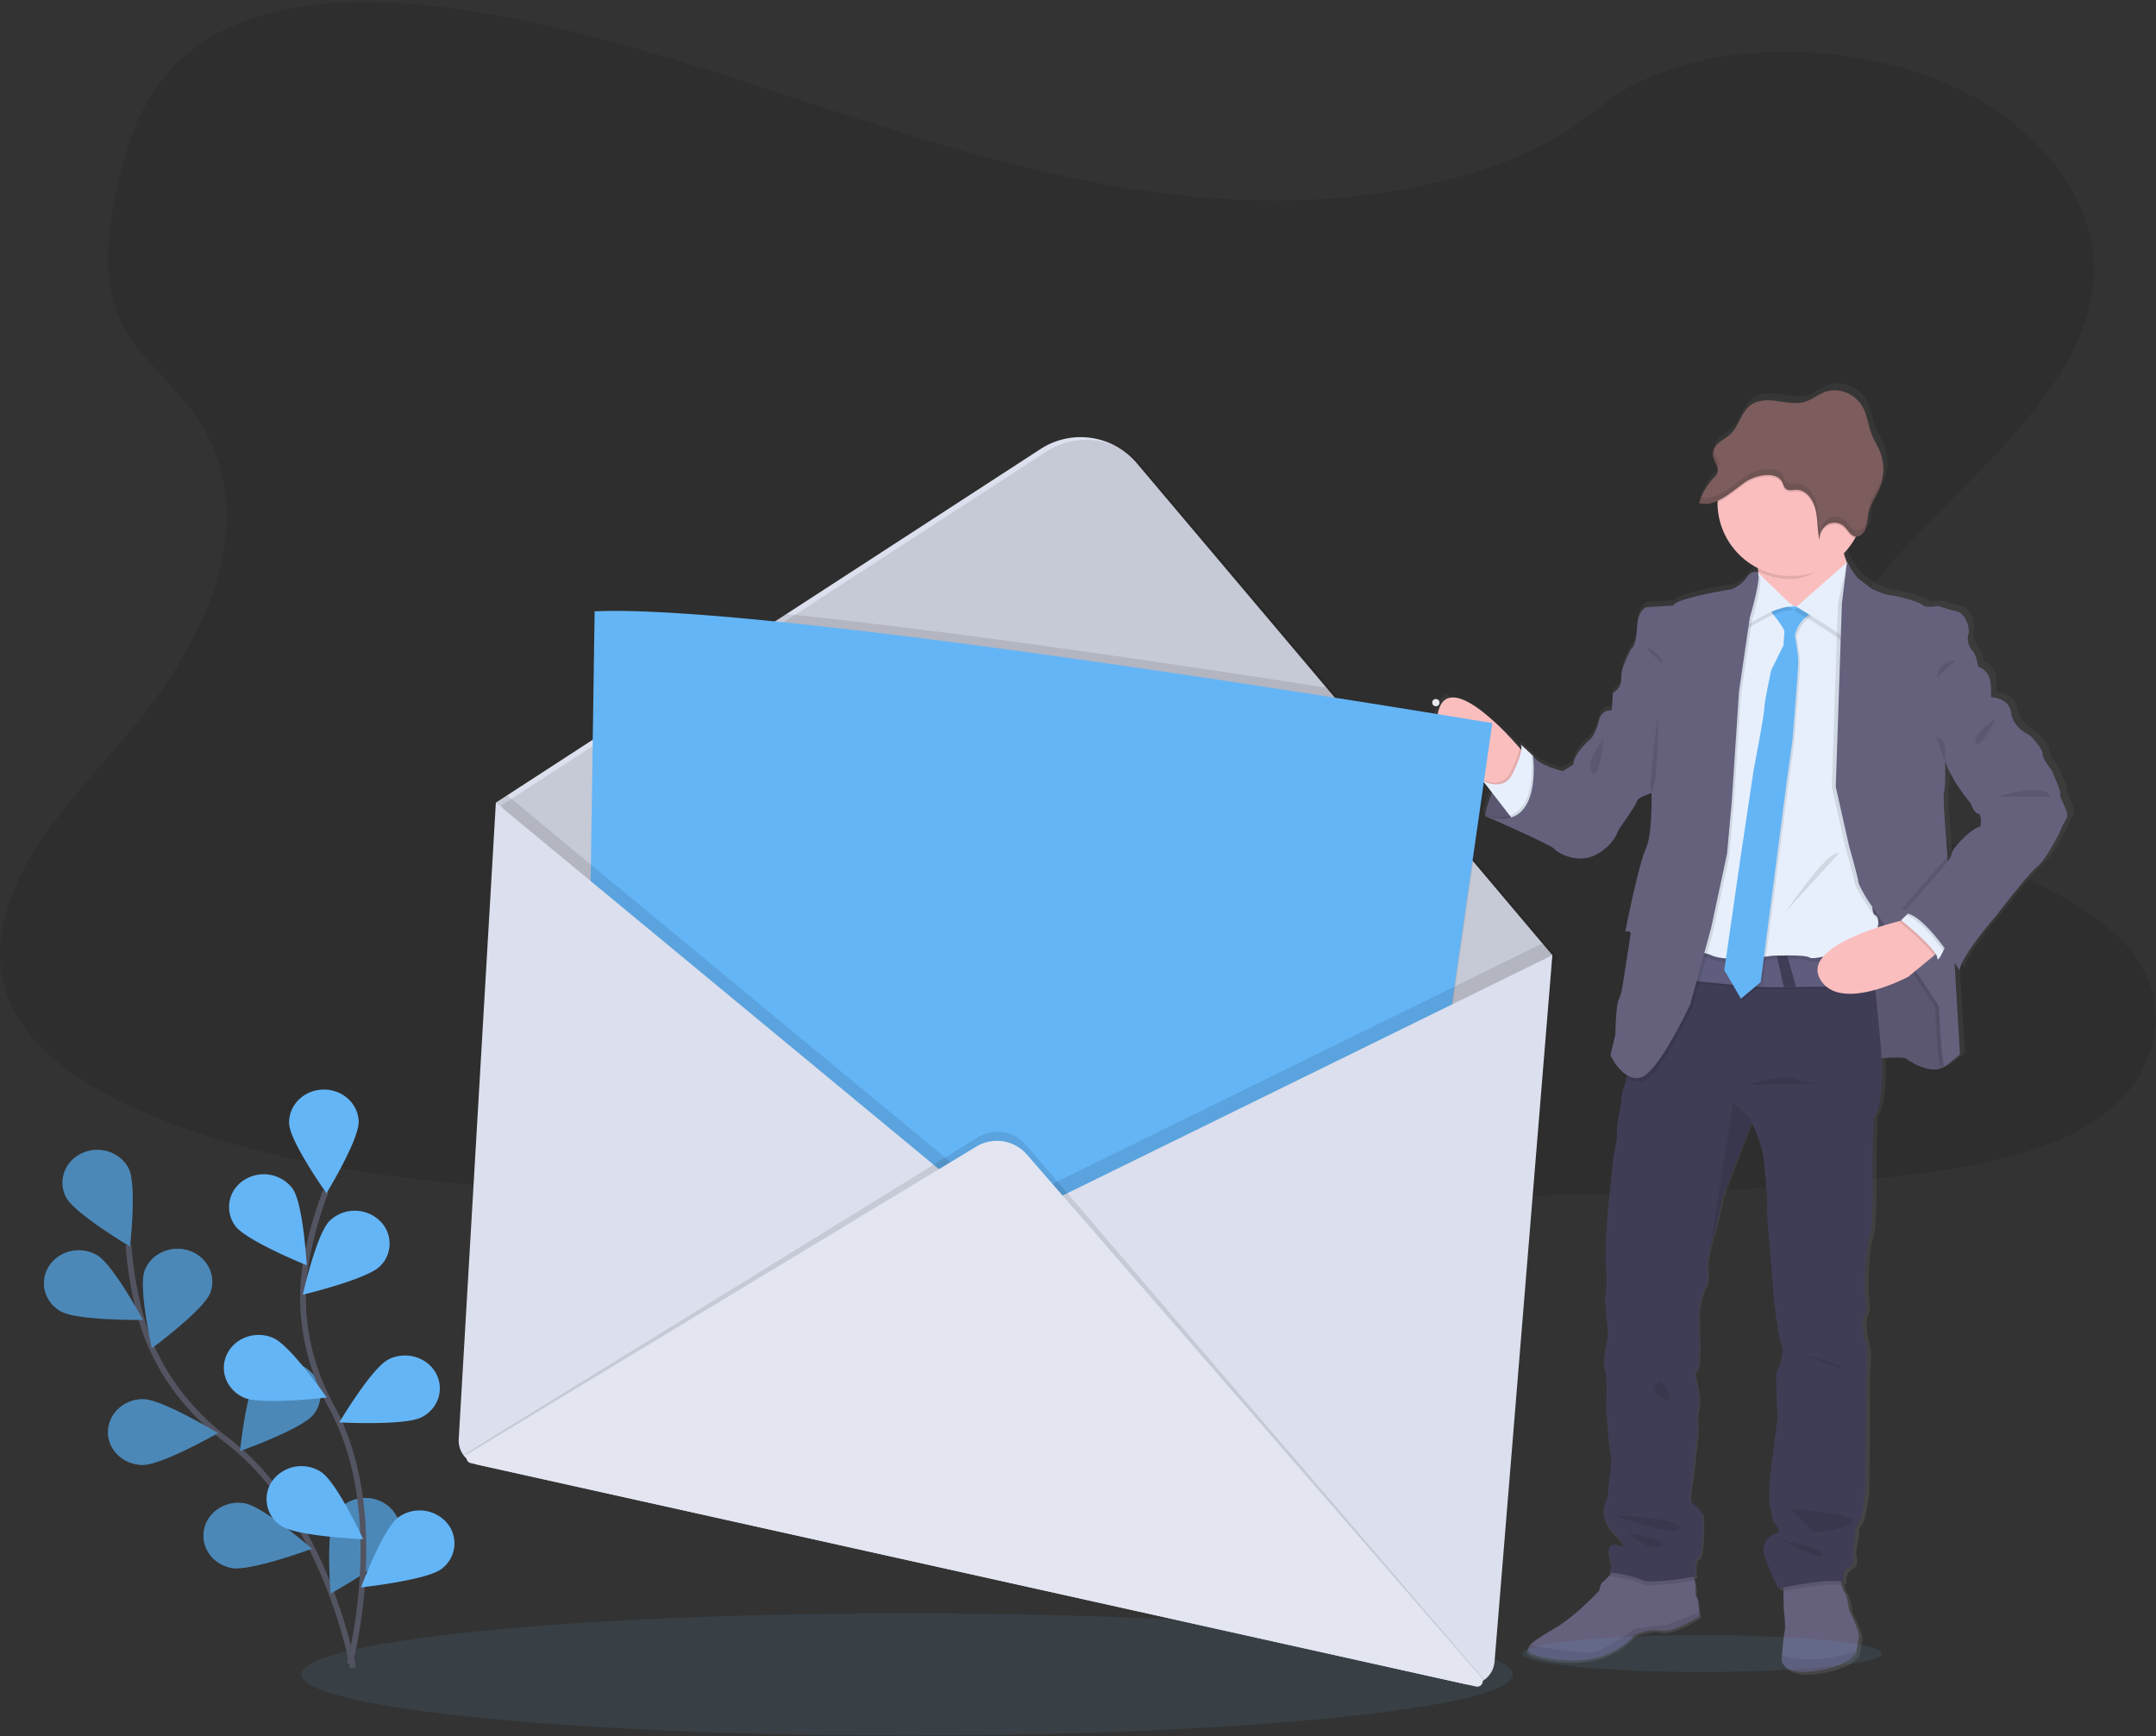 <svg xmlns="http://www.w3.org/2000/svg" width="596" height="480" viewBox="0 0 596 480">
    <rect x="0" y="0" width="596" height="480" fill="#333333" stroke="none"/>
    <defs>
        <linearGradient id="a" x1="50.014%" x2="50.014%" y1="99.996%" y2="0%">
            <stop offset="0%" stop-color="gray" stop-opacity=".25"/>
            <stop offset="54%" stop-color="gray" stop-opacity=".12"/>
            <stop offset="100%" stop-color="gray" stop-opacity=".1"/>
        </linearGradient>
    </defs>
    <g fill="none" fill-rule="evenodd">
        <path fill="#000" fill-rule="nonzero" d="M346.262 55.358c-38.208-1.1-74.595-11.38-109.319-22.628C202.22 21.482 167.75 9.04 130.458 3.083 106.474-.75 79.046-1.291 59.72 9.42c-18.6 10.31-24.606 28.109-27.836 44.63-2.436 12.423-3.864 25.503 2.798 37.132 4.607 8.067 12.836 14.86 18.514 22.594 19.751 26.915 5.793 60.1-15.617 86.377-10.043 12.325-21.692 24.086-29.443 37.207-7.751 13.12-11.321 28.166-4.555 41.535 6.72 13.253 22.734 23.227 40.084 30.24 35.236 14.233 76.76 18.307 117.248 20.618 89.625 5.105 179.733 2.88 269.6.68 33.255-.819 66.66-1.648 99.379-5.936 18.168-2.38 36.923-6.154 50.098-15.27 16.746-11.57 20.892-31.168 9.675-45.677-18.819-24.34-70.83-30.385-84.01-56.506-7.245-14.377.195-30.396 10.716-43.73 22.573-28.604 60.412-53.699 62.404-86.394 1.365-22.473-16.82-44.946-44.944-55.572-29.478-11.138-70.357-9.738-92.136 8.701-22.348 18.981-61.701 26.305-95.434 25.308z" opacity=".1"/>
        <ellipse cx="250.752" cy="462.88" fill="#64B5F6" fill-rule="nonzero" opacity=".1" rx="167.427" ry="16.895"/>
        <path stroke="#535461" stroke-width="1.6" d="M97.589 461.048s-7.429-42.117-35-62.988c-11.57-8.759-20.034-20.67-23.731-34.234a103.352 103.352 0 0 1-3.328-19.65"/>
        <path fill="#64B5F6" fill-rule="nonzero" d="M18.243 330.923c2.303 4.512 17.696 13.646 17.696 13.646s1.934-17.063-.386-21.58c-2.321-4.518-8.062-6.402-12.853-4.213-4.791 2.19-6.778 7.63-4.457 12.147zM16.774 362.495c4.55 2.599 22.712 2.368 22.712 2.368s-8.195-15.316-12.726-17.915c-4.532-2.598-10.458-1.227-13.21 3.066-2.753 4.293-1.319 9.882 3.224 12.481zM39.353 404.975c5.31.075 20.863-8.788 20.863-8.788s-15.254-9.312-20.569-9.392c-5.315-.081-9.686 3.93-9.79 8.949-.103 5.019 4.181 9.139 9.496 9.23zM64.092 433.458c5.217.928 22.135-5.33 22.135-5.33s-13.371-11.629-18.582-12.539c-5.212-.91-10.25 2.305-11.23 7.26-.978 4.956 2.454 9.687 7.677 10.609zM58.109 357.407c-1.814 4.72-16.124 15.299-16.124 15.299s-3.79-16.78-1.975-21.5c1.814-4.719 7.336-7.156 12.329-5.445 4.992 1.712 7.583 6.932 5.77 11.646zM86.596 391.082c-3.225 3.993-20.224 10.044-20.224 10.044s1.727-17.086 4.93-21.073a10.004 10.004 0 0 1 13.485-1.729 8.76 8.76 0 0 1 1.809 12.758zM109.526 427.402c-2.465 4.448-18.134 13.126-18.134 13.126s-1.376-17.108 1.089-21.557c2.464-4.448 8.275-6.165 12.985-3.837 4.71 2.328 6.519 7.82 4.06 12.268z"/>
        <path fill="#000" fill-rule="nonzero" d="M18.243 330.923c2.303 4.512 17.696 13.646 17.696 13.646s1.934-17.063-.386-21.58c-2.321-4.518-8.062-6.402-12.853-4.213-4.791 2.19-6.778 7.63-4.457 12.147zM16.774 362.495c4.55 2.599 22.712 2.368 22.712 2.368s-8.195-15.316-12.726-17.915c-4.532-2.598-10.458-1.227-13.21 3.066-2.753 4.293-1.319 9.882 3.224 12.481zM39.353 404.975c5.31.075 20.863-8.788 20.863-8.788s-15.254-9.312-20.569-9.392c-5.315-.081-9.686 3.93-9.79 8.949-.103 5.019 4.181 9.139 9.496 9.23zM64.092 433.458c5.217.928 22.135-5.33 22.135-5.33s-13.371-11.629-18.582-12.539c-5.212-.91-10.25 2.305-11.23 7.26-.978 4.956 2.454 9.687 7.677 10.609zM58.109 357.407c-1.814 4.72-16.124 15.299-16.124 15.299s-3.79-16.78-1.975-21.5c1.814-4.719 7.336-7.156 12.329-5.445 4.992 1.712 7.583 6.932 5.77 11.646zM86.596 391.082c-3.225 3.993-20.224 10.044-20.224 10.044s1.727-17.086 4.93-21.073a10.004 10.004 0 0 1 13.485-1.729 8.76 8.76 0 0 1 1.809 12.758zM109.526 427.402c-2.465 4.448-18.134 13.126-18.134 13.126s-1.376-17.108 1.089-21.557c2.464-4.448 8.275-6.165 12.985-3.837 4.71 2.328 6.519 7.82 4.06 12.268z" opacity=".25"/>
        <path stroke="#535461" stroke-width="1.6" d="M96.656 459.941s11.269-41.35-4.981-70.991c-6.818-12.435-9.45-26.564-7.008-40.382a103.775 103.775 0 0 1 5.384-19.235"/>
        <path fill="#64B5F6" fill-rule="nonzero" d="M79.927 310.6c.185 5.013 10.325 19.252 10.325 19.252s9.087-14.861 8.903-19.88c-.184-5.02-4.636-8.943-9.945-8.77-5.31.172-9.473 4.379-9.283 9.398zM65.047 338.904c3.041 4.114 19.74 10.856 19.74 10.856s-.92-17.137-3.961-21.257a9.986 9.986 0 0 0-13.395-2.253 8.776 8.776 0 0 0-2.384 12.654zM67.466 386.368c4.826 2.104 22.85-.04 22.85-.04s-9.957-14.36-14.782-16.463c-4.826-2.103-10.538-.115-12.767 4.443-2.228 4.558-.12 9.957 4.699 12.06zM77.86 421.893c4.382 2.846 22.527 3.601 22.527 3.601s-7.244-15.736-11.62-18.577a9.975 9.975 0 0 0-13.377 2.305 8.78 8.78 0 0 0 2.47 12.67zM105.017 350.077c-3.685 3.619-21.306 7.82-21.306 7.82s3.737-16.797 7.417-20.416a10.026 10.026 0 0 1 13.607-.254 8.738 8.738 0 0 1 .282 12.85zM116.591 391.768c-4.658 2.414-22.792 1.44-22.792 1.44s8.886-14.982 13.544-17.379c4.659-2.397 10.51-.8 13.06 3.601 2.552 4.403.87 9.923-3.812 12.338zM121.999 433.752c-4.164 3.123-22.21 5.059-22.21 5.059s6.08-16.175 10.244-19.298a10.003 10.003 0 0 1 13.515 1.47 8.757 8.757 0 0 1-1.55 12.769z"/>
        <path fill="url(#a)" fill-rule="nonzero" d="M571.36 218.484c.345-.945-2.246-6.183-2.246-6.443 0-.259-2.678-3.18-2.678-4.811 0-1.631-3.547-5.152-3.547-5.152s-4.75-1.976-5.27-6.27c-.517-4.292-5.694-4.384-5.706-4.384 0 0 0-.392.035-.986 0-1.336-.04-3.722-.64-5.024a5.097 5.097 0 0 0-2.942-2.495s-.518-3.348-1.555-4.38a4.935 4.935 0 0 1-1.215-4.633c.519-1.63-.69-5.762-3.201-6.338-2.511-.576-5.356-1.544-5.356-1.544s-.282.051-.69.109l-.346-.11c-.602.111-1.21.187-1.82.225a2.216 2.216 0 0 1-1.463-.484c-.87-.945-7.871-2.748-9.167-2.748-1.296 0-5.016-1.73-5.016-1.73l-3.708-2.834c-1.042-.795-2.972-4.034-3.254-4.489l-.034-.063a15.565 15.565 0 0 1-.783-2.26 20.421 20.421 0 0 0 3.213-4.419c.092-.167.173-.34.253-.507.196-.003.39-.034.576-.092.075 0 .15-.058.225-.087a3.774 3.774 0 0 0 1.837-2.195c.063-.184.12-.375.167-.576 0-.064 0-.133.04-.196.04-.064.057-.26.08-.392.024-.133.03-.15.04-.219.012-.07.041-.26.058-.392.018-.132 0-.144 0-.213 0-.167.04-.328.064-.49.058-.61.148-1.215.27-1.815.519-2.305 1.918-4.299 2.914-6.454a12.302 12.302 0 0 0 .737-1.982l.087-.323a16.7 16.7 0 0 0 .172-.772c0-.115.046-.23.064-.346.057-.357.11-.714.138-1.077a13.365 13.365 0 0 0-.858-6.056c-.65-1.614-1.612-3.066-2.269-4.68-.996-2.442-1.255-5.185-2.47-7.536-2.033-3.907-6.824-5.86-10.763-4.391-1.883.697-3.513 2.057-5.419 2.668-2.556.812-5.286.201-7.929-.167-2.643-.37-5.568-.398-7.693 1.33-2.448 1.989-3.121 5.728-5.419 7.912-.962.917-2.165 1.504-3.184 2.351a5.186 5.186 0 0 0-1.595 2.184c0 .064-.04.121-.058.185-.017.063-.04.144-.058.219a3.007 3.007 0 0 0-.046.259c-.011.086 0 .121 0 .179a3.073 3.073 0 0 0 0 .46c.017.146.042.29.075.433v.12c0 .041.07.237.11.358a.323.323 0 0 0 0 .07c.046.132.097.258.15.391l.086.196.069.161c.337.634.606 1.303.8 1.994.108.437.082.897-.075 1.32a4.033 4.033 0 0 1-.961 1.256 17.865 17.865 0 0 0-3.899 6.252c-.098.265-.196.53-.282.807l.121.028c.247.076.499.132.754.168.144 0 .288.034.438.046a6.762 6.762 0 0 0 1.762-.139c.144-.029.294-.063.438-.103.593-.164 1.17-.378 1.727-.64V137.546a20.44 20.44 0 0 0 11.339 18.272c0 .185.051.375.074.577.024.201.04.31.058.466l-.23-.224s-1.56-.772-3.03 1.458c-1.468 2.23-4.232 3.267-4.232 3.267s-15.732 2.49-16.336 4.552l-7.348.426s-2.597.346-2.88 5.763c-.282 5.416-1.64 5.93-1.64 5.93s-3.024 5.324-2.765 8.066c.26 2.743-2.303 4.126-2.303 4.126l-.346 4.892s-2.879-.426-3.633 2.922c-.754 3.348-2.16 4.898-2.16 4.898s-4.756 3.953-5.015 7.3l-2.937 1.804s-6.83-1.544-8.384-4.293l-.478-.45a.432.432 0 0 1-.04-.068.162.162 0 0 0 0 .034c-1.026-.968-3.19-2.985-2.88-2.524.202.432.25.92.138 1.383l-.506-.576-1.36-1.51s-11.038-10.372-17.522-11.167c-.087-.167-.501-1.798-1.607-.778a9.02 9.02 0 0 0-.063 13.253l10.336 9.664.265.196 2.223 2.881a34.606 34.606 0 0 0-.95 2.564s0 .052-.03.075c-.05.173-.109.334-.16.496l-.052.173c-.046.16-.098.322-.144.472-.046.15-.052.19-.08.282-.03.093 0 .11-.047.162a36.349 36.349 0 0 0-.484 1.896l-.575-.18.575.243v.092l-.034.179.53.23c3.029 1.32 18.145 7.952 18.922 8.96.864 1.113 6.565 4.38 11.753 1.631 5.188-2.748 6.334-6.96 6.334-6.96s5.01-6.956 5.183-7.987c.173-1.032 4.065-2.236 4.065-2.236s.346 11.525-1.64 15.72c-1.987 4.195-5.707 22.853-5.707 22.853a2.74 2.74 0 0 1 .737-.046c-.139.674-.22 1.077-.22 1.077.304-.054.614-.054.916 0-.276 2.121-1.865 11.963-1.865 11.963s-.519 4.466-1.382 6.01c-.864 1.544-.95 9.623-.95 9.623l-1.383 5.837c.158.345.333.682.525 1.009 0 0 1.485 3.296 3.979 5.146a10.55 10.55 0 0 1-.697 2.673 9.266 9.266 0 0 0-.691 4.12s-1.469 6.615-1.296 8.505c.173 1.89-.95 6.53-.95 6.53l-1.607 14.9s-1.036 12.971-.518 16.498c.518 3.526-.351 8.326-.351 8.326s1.036 10.223.777 11.34c-.259 1.119-1.555 5.924-.777 8.592.777 2.668.351 9.963.351 9.963s.518 9.618 1.117 12.712c.6 3.094-.172 7.047-.172 7.047s-.576 6.61-.864 6.61c-.288 0-2.505 4.552 2.073 9.023 4.578 4.472 1.727 3.775 1.727 3.775s-3.627-1.804-3.201 1.89c.414 3.515.984 2.599 1.036 2.5l-.864 2.824.576.087-.5.576a13.416 13.416 0 0 1-1.728 1.81c-1.043.771-1.152 2.488-1.152 2.488s-6.392 6.961-12.358 10.482c-3.138 1.856-5.844 3.423-7.025 4.72-1.065 1.152-.892 2.108 1.319 2.84 4.67 1.544 12.876 2.305 18.755.346a21.915 21.915 0 0 0 9.162-5.93s3.72-1.89 7.353-1.204c3.634.686 10.89-4.033 10.89-4.033l-.133-1.222-.386-3.51a2.761 2.761 0 0 1-.604-2.143 11.134 11.134 0 0 0-.306-3.088c-.057-.34-.126-.68-.19-.997l.663-.121s-.858-4.385.696-5.244c1.555-.859 1.118-12.1 1.118-12.1s-1.981-2.577-3.024-3.003c-1.042-.426-.086-5.762.092-6.448.179-.686 1.555-14.002 1.555-14.002s-.518-4.207.173-6.01c.691-1.804-.83-8.719-.83-8.719s-.517-.858.438-1.89c.956-1.031.576-10.222.576-10.222s-.08-4.639-.08-5.843c0-1.205 1.036-5.584 1.986-7.042.95-1.458.346-6.016.346-6.016l.052-.34c0-.132.046-.293.08-.49l.075-.455a64.92 64.92 0 0 1 1.71-7.496c1.152-3.608 2.419-9.963 2.419-9.963l8.062-20.975.092-.248s3.714 6.874 3.714 13.253c0 0 .95 7.647.691 9.71-.259 2.063.766 11.715.766 11.715s1.123 13.916 1.123 14.52c0 .606 1.382 11.34 2.251 12.972.87 1.63-.869 6.615-1.387 7.128-.519.512.172 13.143.172 13.143s-1.295 9.963-1.554 12.026c-.26 2.063-1.296 9.97-.432 13.058.864 3.088.518 3.52.518 3.52s3.115 3.181 1.296 3.458a4.751 4.751 0 0 0-3.455 6.263 80.27 80.27 0 0 0 3.806 9.22s.536-.12 1.428-.3v1.02l.104 5.117s.576 4.898.259 6.016c-.254.818-.576 4.668-.766 6.679-.063.731-.098 1.221-.098 1.221s0 4.553 9.594 3.181c9.593-1.371 11.32-5.151 11.32-5.151s0-.179.07-.473c.144-.87.455-2.714.708-3.74.346-1.377-2.764-7.56-2.764-7.56s-.518-4.206-1.388-5.151a4.566 4.566 0 0 1-.69-1.804c-.081-.346-.15-.709-.208-1.06.215.027.428.066.64.115 0 0-.52-3.008 1.473-3.953 1.993-.945 1.469-2.916 1.21-3.78-.26-.864.777-5.67.777-5.67a2.796 2.796 0 0 1 .691-2.743c1.215-1.21 2.16-9.623 2.16-9.623l.172-32.47s.61-5.763-.08-8.068c-.691-2.305-1.388-6.782-.438-7.986.95-1.205.086-6.783.086-6.783s0-11.772 1.302-14.688c1.301-2.915.864-21.39.864-21.39l.34-12.1s2.827-2.674 2.159-16.613c3.011-.19 6.409-.3 6.91.115.95.778 7.088 4.725 10.716 2.236.778-.346 4.32-3.348 4.32-3.348l-1.521-25.757a73.046 73.046 0 0 1 1.526 2.391c0-3.607 10.198-15.293 10.198-15.293s9.507-12.28 11.58-13.743c2.073-1.464 6.139-9.191 6.139-9.191a37.264 37.264 0 0 1 2.079-4.293c.984-1.585-2.13-5.71-1.785-6.655zm-22.309 9.012c-2.591.26-8.062 6.189-8.125 7.49-.04.68-.616 1.591-1.152 2.306-.04-.519-.086-1.049-.126-1.585-.61-7.589-1.273-16.837-.973-17.736.524-1.545.345-8.5.345-8.5l.092-.132c1.728 5.388 7.158 11.743 7.158 11.743s.95 2.749 2.073 2.835c1.123.087.708 3.579.708 3.579z"/>
        <path fill="#65617D" fill-rule="nonzero" d="M410.468 225.542s3.15-16.537 13.29-16.624l7.412 15.259-4.94 3.411s-10.735.34-15.762-2.046z"/>
        <path fill="#000" fill-rule="nonzero" d="M431.17 224.177l-4.94 3.411s-7.556.242-12.957-1.09a15.495 15.495 0 0 1-2.805-.956s0-.092.058-.265v-.063a37.335 37.335 0 0 1 1.918-6.074c.316-.743.667-1.51 1.048-2.276 1.485-2.88 3.57-5.658 6.426-7.047a8.731 8.731 0 0 1 3.38-.882H423.748l.16.34 2.506 5.152 4.756 9.75z" opacity=".1"/>
        <path fill="#65617D" fill-rule="nonzero" d="M515.336 292.886s10.653-1.02 11.586-.253c.932.766 6.985 4.685 10.566 2.213 3.582-2.472 1.192-11.081 1.192-11.421 0-.34-.34-12.533-.34-12.533l-6.391-8.61-8.005-15.085-16.354-1.625.427 23.96-.087 12.274 7.406 11.08z"/>
        <path fill="#000" fill-rule="nonzero" d="M515.336 292.886s10.653-1.02 11.586-.253c.932.766 6.985 4.685 10.566 2.213 3.582-2.472 1.192-11.081 1.192-11.421 0-.34-.34-12.533-.34-12.533l-6.391-8.61-8.005-15.085-16.354-1.625.427 23.96-.087 12.274 7.406 11.08z" opacity=".1"/>
        <path fill="#FBBEBE" fill-rule="nonzero" d="M421.628 208.48s-.852 10.401-7.325 10.568c0 0-1.836-1.106-4.307-2.95-5.69-4.258-14.713-12.447-12.22-20.064 3.577-10.908 20.956 9.22 20.956 9.22l1.33 1.498 1.566 1.728z"/>
        <path fill="#000" fill-rule="nonzero" d="M421.628 208.48s-.852 10.401-7.325 10.568c0 0-1.836-1.106-4.307-2.95l-.547-.709c1.099.573 2.31.9 3.547.957a4.797 4.797 0 0 0 4.607-2.922 36.61 36.61 0 0 0 1.791-4.126c.315-.822.54-1.676.668-2.546l1.566 1.728z" opacity=".1"/>
        <path fill="#E7EFFD" fill-rule="nonzero" d="M418.818 227.334l-1.457-1.878-4.906-6.339-2.5-3.232a8.415 8.415 0 0 0 3.548.956c1.63.04 3.455-.576 4.607-2.915a37.25 37.25 0 0 0 1.79-4.132c.807-2.305.795-3.457.507-3.878-.287-.42 1.809 1.544 2.816 2.5l.035.035.472.444.173.346 2.47 4.938v.208c.242 1.584 1.077 11.536-7.555 12.947z"/>
        <path fill="#65617D" fill-rule="nonzero" d="M469.85 446.757s-7.158 4.69-10.734 4.034c-3.576-.657-7.244 1.198-7.244 1.198a21.581 21.581 0 0 1-9.035 5.884c-5.759 1.959-13.878 1.187-18.48-.346-2.176-.726-2.354-1.66-1.306-2.818 1.151-1.29 3.835-2.84 6.91-4.685 5.88-3.491 12.179-10.372 12.179-10.372s.086-1.728 1.111-2.466c.631-.544 1.21-1.146 1.728-1.798a62.469 62.469 0 0 0 1.773-2.212l21.053.61s.357 1.516.64 3.066c.24 1.005.339 2.039.293 3.071-.109.758.1 1.527.576 2.126l.38 3.458.156 1.25zM513.89 452.64c-.253 1.02-.576 2.847-.697 3.706l-.074.472s-1.728 3.752-11.155 5.117c-9.426 1.366-9.455-3.158-9.455-3.158s.035-.484.092-1.215c.167-1.994.507-5.815.76-6.627.334-1.106-.259-5.97-.259-5.97l-.098-5.076-.075-3.527 15.68-1.625c.097 1.173.267 2.34.507 3.492.096.64.33 1.252.686 1.792.852.94 1.359 5.117 1.359 5.117s3.069 6.137 2.73 7.503z"/>
        <path fill="#000" fill-rule="nonzero" d="M467.805 433.786s.357 1.516.64 3.066c-2.275.42-12.214 2.143-14.696.94-2.816-1.367-8.862-2.133-8.862-2.133l.098-.346c.915-1.083 1.773-2.212 1.773-2.212l21.047.685zM509.116 438.23c-3.973-.675-12.668.956-16.123 1.659l-.075-3.527 15.68-1.625c.1 1.174.274 2.34.518 3.492z" opacity=".1"/>
        <path fill="#3F3D56" fill-rule="nonzero" d="M517.956 308.998l-.34 12.02s.426 18.33-.852 21.228c-1.279 2.899-1.279 14.579-1.279 14.579s.853 5.538-.086 6.73c-.939 1.193-.253 5.624.426 7.93.68 2.304.086 8.015.086 8.015l-.172 32.222s-.933 8.35-2.131 9.549c-.7.72-.959 1.76-.68 2.725 0 0-1.019 4.771-.765 5.63.253.859.766 2.812-1.192 3.745-1.958.934-1.451 3.925-1.451 3.925-4.682-1.113-17.973 1.878-17.973 1.878a80.034 80.034 0 0 1-3.748-9.127 4.722 4.722 0 0 1 3.409-6.218c1.785-.26-1.279-3.411-1.279-3.411s.34-.427-.512-3.492c-.852-3.066.167-10.949.426-12.965l1.532-11.934s-.68-12.527-.167-13.04c.512-.513 2.21-5.457 1.364-7.076-.846-1.62-2.222-12.274-2.222-12.873 0-.6-1.1-14.406-1.1-14.406s-1.025-9.635-.766-11.68c.259-2.046-.685-9.63-.685-9.63 0-6.338-3.663-13.131-3.663-13.131l-.092.247-7.895 20.814s-1.278 6.304-2.384 9.882a64.679 64.679 0 0 0-1.664 7.405l-.075.455c0 .19-.057.351-.075.478l-.051.346s.575 4.518-.346 5.97c-.921 1.452-1.958 5.797-1.958 6.99 0 1.192.087 5.796.087 5.796s.34 9.122-.576 10.148c-.916 1.025-.432 1.872-.432 1.872s1.532 6.915.852 8.696c-.68 1.78-.167 5.964-.167 5.964s-1.365 13.219-1.532 13.898c-.167.68-1.111 5.97-.086 6.397 1.025.426 2.977 2.979 2.977 2.979s.432 11.173-1.106 12.02c-1.537.847-.685 5.186-.685 5.186s-12.346 2.386-15.156 1.02c-2.81-1.366-8.862-2.132-8.862-2.132l.846-2.8c-.052.097-.616 1.008-1.02-2.484-.42-3.665 3.157-1.879 3.157-1.879s2.81.686-1.728-3.745-2.303-8.955-2.044-8.955c.259 0 .858-6.557.858-6.557s.766-3.924.167-6.996c-.6-3.071-1.106-12.62-1.106-12.62s.426-7.242-.34-9.882c-.765-2.639.507-7.421.766-8.528.26-1.106-.794-11.225-.794-11.225s.852-4.77.34-8.263c-.513-3.492.512-16.37.512-16.37l1.532-14.833s1.105-4.61.938-6.482c-.167-1.873 1.284-8.436 1.284-8.436a9.225 9.225 0 0 1 .68-4.092c.852-1.728 1.192-7.33 1.192-7.33l8.183-18.756 4.03-16.537 54.09-.513s.201 1.435.53 4.033c.328 2.6.788 6.46 1.3 11.225.473 4.328.991 9.416 1.492 15.08 1.636 18.082-1.82 21.32-1.82 21.32z"/>
        <path fill="#FBBEBE" fill-rule="nonzero" d="M512.952 159.731l-12.611 13.472s-16.182-6.482-14.477-8.695c.656-.859.576-3.567.173-6.552-.576-4.725-1.878-10.159-1.878-10.159s28.28-4.61 25.913.167c-.87 1.73-.72 3.78-.178 5.665a21.326 21.326 0 0 0 3.058 6.102z"/>
        <path fill="#000" fill-rule="nonzero" d="M510.055 147.976c-.87 1.729-1.284 1.913-.743 3.797-3.697 3.96-8.401 8.304-14.252 8.304-3.131.005-6.22-.72-9.023-2.115-.576-4.725-1.878-10.159-1.878-10.159s28.28-4.61 25.896.173z" opacity=".1"/>
        <path fill="#FBBEBE" fill-rule="nonzero" d="M515.341 139.27c-.186 11.073-9.21 19.952-20.278 19.952-11.068 0-20.092-8.88-20.278-19.953v-.288c.079-11.205 9.221-20.225 20.419-20.145 11.198.08 20.211 9.228 20.132 20.433h.005z"/>
        <path fill="#000" fill-rule="nonzero" d="M518.272 273.122c-2.683 0-11.626.098-21.623.253h-.12l-3.3.058h-.104c-11.85.19-23.535-2.126-28.216-1.688-9.962.933 3.582-9.22 3.582-9.22a83.317 83.317 0 0 0 22.705 2.305l2.88-.15c9.052-.513 18.156-1.366 22.912-2.795.317 2.64.772 6.471 1.284 11.237z" opacity=".1"/>
        <path fill="#5F5D7E" fill-rule="nonzero" d="M518.272 272.609c-2.683 0-11.626.098-21.623.253h-.12l-3.3.058h-.104c-11.85.19-23.535-2.126-28.216-1.688-9.962.939 3.582-9.22 3.582-9.22a83.317 83.317 0 0 0 22.705 2.305l2.88-.15c9.052-.513 18.156-1.366 22.912-2.789.317 2.64.772 6.454 1.284 11.23z"/>
        <path fill="#000" fill-rule="nonzero" d="M489.613 165.355l-15.675 7.336-12.093 93.597s7.152-3.239 11.247-1.193c4.094 2.045 16.7.173 16.7.173s9.213-.513 10.566.513c1.353 1.025 17.367-4.288 17.367-4.288s2.88-6.476.68-7.49c-2.2-1.015.702-11.07.702-11.07l-1.382-67.517-2.73-8.695-7.324-4.431-7.486 5.964-3.576.512-6.996-3.41z" opacity=".1"/>
        <path fill="#E7EFFD" fill-rule="nonzero" d="M489.613 164.335l-15.675 7.33-12.093 93.603s7.152-3.239 11.247-1.193c4.094 2.046 16.7.167 16.7.167s9.213-.507 10.566.513c1.353 1.02 17.379-4.264 17.379-4.264s2.88-6.477.68-7.491c-2.2-1.014.69-11.098.69-11.098l-1.382-67.512-2.73-8.69-7.324-4.436-7.486 5.97-3.576.512-6.996-3.41z"/>
        <path fill="#000" fill-rule="nonzero" d="M489.353 168.68s4.515 5.37 4.434 6.483c-.08 1.112-.259 3.75-.259 3.75l-3.409 6.916s-1.871 8.608-1.871 10.4c0 1.793-2.983 17.287-2.983 17.287l-3.588 23.874-4.514 31.289 4.607 7.923 5.447-4.61 7.244-55.756 1.532-10.994s1.618-19.776 1.618-21.822c0-2.046-.933-7.416-.933-7.416s1.106-5.117 5.707-6.339c4.6-1.221-.34-.259-.34-.259l-2.643-2.126-2.303.933s-6.38-1.919-7.746.467z" opacity=".1"/>
        <path fill="#64B5F6" fill-rule="nonzero" d="M488.84 168.173s4.521 5.37 4.435 6.477c-.086 1.106-.26 3.751-.26 3.751l-3.402 6.915s-1.878 8.609-1.878 10.4c0 1.793-2.983 17.288-2.983 17.288l-3.576 23.867-4.514 31.29 4.607 7.928 5.453-4.61 7.238-55.75 1.538-10.989s1.618-19.776 1.618-21.821c0-2.046-.933-7.416-.933-7.416s1.106-5.117 5.707-6.31c4.6-1.193-.34-.254-.34-.254l-2.643-2.132-2.304.94s-6.397-1.965-7.762.426z"/>
        <path fill="#000" fill-rule="nonzero" d="M485.864 159.218s-.685.513-.852 3.924c-.167 3.412-2.557 11.081-2.557 11.081s8.862-6.137 13.29-5.457l-9.881-9.548z" opacity=".1"/>
        <path fill="#E7EFFD" fill-rule="nonzero" d="M485.864 158.198s-.685.507-.852 3.919c-.167 3.411-2.557 11.08-2.557 11.08s8.862-6.136 13.29-5.45l-9.881-9.549z"/>
        <path fill="#000" fill-rule="nonzero" d="M510.055 156.493l-13.981 12.273s11.758 6.99 13.29 8.696c1.532 1.705 3.064-16.711 3.064-16.711l-2.373-4.258z" opacity=".1"/>
        <path fill="#E7EFFD" fill-rule="nonzero" d="M510.568 155.467l-13.97 12.28s11.753 6.99 13.296 8.695c1.543 1.705 3.063-16.71 3.063-16.71l-2.39-4.265z"/>
        <path fill="#000" fill-rule="nonzero" d="M486.37 159.218s-1.531-.766-2.977 1.452a9.675 9.675 0 0 1-4.174 3.239s-15.508 2.472-16.124 4.517l-7.244.427s-2.557.34-2.81 5.71c-.254 5.37-1.619 5.884-1.619 5.884s-2.982 5.284-2.723 8.01c.259 2.725-2.304 4.096-2.304 4.096l10.648 27.705s.345 11.421-1.618 15.599c-1.964 4.178-5.62 22.675-5.62 22.675s1.531-.34 1.445.68c-.087 1.02-1.82 12.193-1.82 12.193s-.512 4.43-1.365 5.97c-.852 1.538-.938 9.542-.938 9.542l-1.36 5.797s3.237 7.249 8.178 6.223c4.94-1.026 13.883-20.37 13.883-20.37l5.713-20.888 4.428-20.63 1.278-13.979 2.045-30.943 2.982-20.462s3.294-11.012 2.097-12.447z" opacity=".1"/>
        <path fill="#65617D" fill-rule="nonzero" d="M485.864 158.198s-1.538-.766-2.983 1.447a9.623 9.623 0 0 1-4.175 3.238s-15.502 2.472-16.124 4.518l-7.244.426s-2.55.346-2.81 5.716c-.259 5.37-1.618 5.878-1.618 5.878s-2.983 5.29-2.724 8.015c.26 2.726-2.303 4.091-2.303 4.091l10.653 27.706s.34 11.42-1.618 15.598c-1.958 4.178-5.626 22.68-5.626 22.68s1.532-.345 1.451.68c-.08 1.026-1.877 12.188-1.877 12.188s-.513 4.437-1.365 5.97c-.852 1.532-.933 9.548-.933 9.548l-1.365 5.797s3.237 7.243 8.177 6.223c4.941-1.02 13.901-20.376 13.901-20.376l5.707-20.882 4.428-20.63 1.279-13.984 2.044-30.944 2.983-20.456s3.334-11 2.142-12.447z"/>
        <path fill="#000" fill-rule="nonzero" d="M431.17 224.177l-4.94 3.411s-7.556.242-12.957-1.09l-2.747-1.22-.576-.243.576.179c2.85.847 5.079.83 6.824.242 6.99-2.357 6.219-13.91 5.948-16.52 0-.266-.046-.433-.057-.496a.162.162 0 0 1 0-.035l.04.07a3.815 3.815 0 0 0 .633.783l2.47 4.938v.208l4.786 9.773z" opacity=".1"/>
        <path fill="#65617D" fill-rule="nonzero" d="M448.278 190.848l-2.39.68-.34 4.857s-2.81-.426-3.575 2.881c-.766 3.308-2.13 4.864-2.13 4.864s-4.688 3.918-4.942 7.243l-2.879 1.792s-6.731-1.539-8.263-4.264c0 0 3.07 21.995-13.29 16.624 0 0 18.317 8.01 19.17 9.122.852 1.112 6.472 4.345 11.585 1.619 5.114-2.726 6.22-6.915 6.22-6.915s4.94-6.915 5.107-7.929c.167-1.014 4.031-2.218 4.031-2.218l7.325-17.73-15.629-10.626z"/>
        <path fill="#000" fill-rule="nonzero" d="M508.097 166.72l2.47-11.253s1.106 3.665 2.218 4.518l3.662 2.817s3.662 1.7 4.94 1.7c1.28 0 8.178 1.792 9.03 2.732.852.939 4.261.253 4.261.253s2.81.94 5.28 1.533c2.471.593 3.663 4.69 3.15 6.338a4.918 4.918 0 0 0 1.193 4.61c1.025 1.026 1.537 4.35 1.537 4.35a4.988 4.988 0 0 1 2.88 2.473c.852 1.873.575 5.964.575 5.964l-12.668 17.903s.167 6.915-.34 8.442c-.507 1.527 1.785 27.619 1.785 27.619l2.643 44.836s-3.495 2.985-4.261 3.325c-.766.34-1.532-15.852-1.532-16.451 0-.6-19.677-29.497-19.677-29.497s-2.643-4.259-2.643-5.187c0-.927-2.47-9.548-2.47-9.548l-3.749-16.624 1.716-50.852z" opacity=".1"/>
        <path fill="#65617D" fill-rule="nonzero" d="M550.382 191.77v.98l-12.67 17.862s.174 6.915-.333 8.436c-.3.893.351 10.067.956 17.604.426 5.434.83 10.015.83 10.015l1.122 19.016 1.514 25.815s-3.49 2.985-4.255 3.325c-.766.34-1.532-15.853-1.532-16.452 0-.6-19.682-29.491-19.682-29.491s-2.643-4.27-2.643-5.186c0-.917-2.47-9.549-2.47-9.549l-3.744-16.624 1.699-50.806 1.394-11.248s2.13 3.67 3.236 4.518l3.662 2.812s3.663 1.728 4.941 1.728 8.183 1.787 9.035 2.726c.852.94 4.255.253 4.255.253s2.81.94 5.281 1.533c2.47.594 3.668 4.69 3.156 6.339a4.906 4.906 0 0 0 1.192 4.61c1.019 1.02 1.531 4.344 1.531 4.344a5.01 5.01 0 0 1 2.88 2.478c.61 1.24.668 3.607.645 4.962z"/>
        <path fill="#000" fill-rule="nonzero" d="M446.251 418.885c.42 0 18.312.68 17.973 3.578-.34 2.899-17.973-3.578-17.973-3.578zM450.254 423.743s12.012 1.959 8.856 3.75c-3.156 1.793-8.856-3.75-8.856-3.75zM494.922 417.006s19.936 1.73 16.953 3.925c-2.983 2.195-10.055 2.552-10.365 2.639-.311.086-6.588-6.564-6.588-6.564zM492.51 425.788s11.073 1.873 11.412 4.034c.34 2.16-11.413-4.034-11.413-4.034zM498.642 374.47s10.135 2.385 10.734 4.033l-10.734-4.034zM459.536 381.799s-5.28 1.533-.167 4.61c5.114 3.077.167-4.61.167-4.61zM482.967 299.876c.576 0 9.882-3.065 13.118-1.729a21.576 21.576 0 0 0 7.238 1.378l-20.356.351zM484.16 309.591l-.093.847-7.918 20.814s-1.278 6.304-2.384 9.882a64.679 64.679 0 0 0-1.664 7.405l7.031-43.632 5.027 4.684z" opacity=".1"/>
        <path fill="#3F3D56" fill-rule="nonzero" d="M496.528 272.862l-3.3.058h-.103l-1.935-8.592 2.88-.155z"/>
        <path fill="#FBBEBE" fill-rule="nonzero" d="M536.722 262.456l-2.124 1.728-7.078 5.838s-19.17 10.233-24.45.512c-4.653-8.562 17.08-14.676 22.314-16.007.708-.179 1.111-.271 1.111-.271l10.227 8.2z"/>
        <path fill="#000" fill-rule="nonzero" d="M454.855 178.655s3.748 1.728 4.606 4.09c.858 2.363-4.606-4.09-4.606-4.09zM443.269 204.228s-5.454 6.65-3.237 9.22c2.217 2.57 3.237-9.22 3.237-9.22zM540.725 182.406s-5.114.513-5.28 4.944l5.28-4.944zM493.361 252.308c.507-.513 12.266-17.903 14.972-16.365l-14.972 16.365zM515.341 139.27a20.179 20.179 0 0 1-2.4 9.576l-.15-.029c-1.285-.27-1.953-1.769-2.937-2.702a3.989 3.989 0 0 0-4.607-.646 4.686 4.686 0 0 0-2.258 4.374c-.65-2.731-.443-5.63-1.076-8.367-.634-2.737-2.54-5.503-5.154-5.549-1.152 0-2.436.41-3.254-.432-.49-.507-.576-1.308-.956-1.93-1.865-3.02-7.549-1.493-9.87.057-2.32 1.55-5.01 4.034-7.894 5.359.079-11.205 9.221-20.225 20.419-20.145 11.198.08 20.211 9.228 20.132 20.433h.005z" opacity=".1"/>
        <path fill="#7C5C5C" fill-rule="nonzero" d="M492.555 133.057c.369.617.467 1.418.956 1.925.812.847 2.13.41 3.254.432 2.614.046 4.52 2.812 5.153 5.55.634 2.736.427 5.635 1.077 8.366a4.674 4.674 0 0 1 2.263-4.373 3.989 3.989 0 0 1 4.607.645c.985.933 1.653 2.432 2.937 2.702 1.284.271 2.522-.962 2.988-2.304.467-1.343.432-2.841.738-4.247.575-2.657 2.303-4.84 3.27-7.37a13.36 13.36 0 0 0-.086-9.52c-.64-1.602-1.59-3.042-2.24-4.638-.979-2.432-1.232-5.186-2.43-7.491-2.004-3.878-6.726-5.814-10.613-4.357-1.848.692-3.455 2.04-5.338 2.645-2.516.813-5.211.202-7.814-.161-2.603-.363-5.488-.398-7.584 1.314-2.413 1.976-3.07 5.687-5.338 7.854-.95.91-2.13 1.492-3.133 2.305-1.002.812-1.871 2.091-1.727 3.457.15 1.763 1.877 3.365 1.238 5.002-.23.474-.551.9-.945 1.25a17.825 17.825 0 0 0-4.123 7.019c4.555 1.429 9.49-3.602 13.06-5.982 2.287-1.515 7.964-3.048 9.83-.023z"/>
        <path fill="#000" fill-rule="nonzero" d="M536.722 262.456l-2.124 1.728c-1.872-3.111-9.548-9.335-9.548-9.335l.334-.322c.708-.179 1.111-.271 1.111-.271l10.227 8.2z" opacity=".1"/>
        <path fill="#E7EFFD" fill-rule="nonzero" d="M538.767 259.298s-.766 1.902-1.55 3.538c-.782 1.637-1.646 3.135-1.687 1.919-.086-2.386-9.967-10.401-9.967-10.401l1.341-1.302 1.55-1.51 10.313 7.756z"/>
        <path fill="#000" fill-rule="nonzero" d="M539.106 246.679l1.123 19.015c-2.649-4.12-9.916-14.676-14.586-14.336l11.316-13.03c.47-.524.906-1.08 1.301-1.664a850.41 850.41 0 0 0 .846 10.015z" opacity=".1"/>
        <path fill="#000" fill-rule="nonzero" d="M538.767 259.298s-.766 1.902-1.55 3.538c-2.97-4.074-7.053-8.885-10.313-9.796l1.55-1.51 10.313 7.768z" opacity=".1"/>
        <path fill="#65617D" fill-rule="nonzero" d="M547.283 190.335l3.07 2.385s5.107.087 5.62 4.35c.512 4.265 5.183 6.224 5.183 6.224s3.49 3.492 3.49 5.111c0 1.62 2.642 4.518 2.642 4.777 0 .26 2.557 5.457 2.212 6.39-.346.934 2.73 5.031 1.79 6.564a37.83 37.83 0 0 0-2.044 4.264s-4.002 7.675-6.046 9.122c-2.044 1.446-11.42 13.64-11.42 13.64s-10.048 11.593-10.048 15.171c0 0-9.789-16.365-15.594-15.938l11.333-13.046s1.958-2.126 2.044-3.406c.087-1.279 5.454-7.162 8.01-7.416 0 0 .42-3.497-.685-3.584-1.106-.086-2.044-2.812-2.044-2.812s-7.486-8.862-7.584-14.492c-.098-5.63 10.071-17.304 10.071-17.304z"/>
        <path fill="#000" fill-rule="nonzero" d="M551.798 198.43s-7.152 5.29-5.62 6.99c1.532 1.7 5.62-6.99 5.62-6.99zM552.138 220.258s13.29-4.264 14.655 0h-14.655zM469.85 446.757s-7.158 4.69-10.734 4.034c-3.576-.657-7.244 1.198-7.244 1.198a21.581 21.581 0 0 1-9.035 5.884c-5.759 1.959-13.878 1.187-18.48-.346-2.176-.726-2.354-1.66-1.306-2.818 5.004.997 16.18 2.985 19.193 1.539 3.915-1.879 9.541-5.97 9.541-5.97s7.33-1.02 8.35-1.02c.726 0 6.386-2.34 9.582-3.676l.133 1.175zM513.193 456.346l-.074.472s-1.728 3.752-11.155 5.117c-9.426 1.366-9.455-3.158-9.455-3.158s.035-.484.092-1.215c2.995 1.135 9.525 2.402 20.592-1.216zM458.39 197.41s0 19.437-1.664 21.356c-1.664 1.919 1.664-21.355 1.664-21.355zM535.185 203.674l2.47 6.95s.985-6.823-2.47-6.95z" opacity=".1"/>
        <g fill="#000" fill-rule="nonzero" opacity=".1">
            <path d="M474.952 129.162c.621-1.602-1.014-3.17-1.227-4.886a3.206 3.206 0 0 0-.27 1.544c.109 1.29 1.059 2.495 1.312 3.694.072-.112.133-.23.185-.352zM503.226 147.52c-.61-2.684-.432-5.531-1.054-8.222-.622-2.691-2.54-5.503-5.148-5.55-1.152 0-2.442.416-3.254-.426-.495-.507-.576-1.313-.961-1.93-1.866-3.025-7.544-1.492-9.87.058-3.456 2.305-8.27 7.162-12.738 6.067a18.285 18.285 0 0 0-.576 1.574c4.555 1.429 9.49-3.602 13.06-5.982 2.304-1.544 8.004-3.077 9.87-.052.369.617.467 1.418.956 1.925.812.847 2.13.41 3.254.432 2.614.046 4.52 2.812 5.153 5.55.634 2.736.427 5.635 1.077 8.366a4.705 4.705 0 0 1 .23-1.81zM516.032 144.328c-.46 1.349-1.675 2.593-2.988 2.305-1.313-.288-1.952-1.769-2.931-2.708a4.029 4.029 0 0 0-4.607-.64 4.645 4.645 0 0 0-2.263 4.126 4.47 4.47 0 0 1 2.01-2.466 3.989 3.989 0 0 1 4.606.645c.985.934 1.653 2.432 2.937 2.703 1.284.27 2.522-.962 2.989-2.305.242-.797.399-1.618.466-2.449a6.4 6.4 0 0 1-.219.79zM520.04 132.712c-.956 2.53-2.695 4.707-3.27 7.37a16.974 16.974 0 0 0-.248 1.636c.576-2.65 2.303-4.823 3.265-7.347.424-1.135.69-2.324.789-3.532-.131.637-.31 1.263-.536 1.873z"/>
        </g>
        <ellipse cx="396.93" cy="194.23" fill="#E6E8EC" fill-rule="nonzero" rx="1" ry="1"/>
        <ellipse cx="470.489" cy="457.112" fill="#64B5F6" fill-rule="nonzero" opacity=".1" rx="49.718" ry="5.077"/>
        <path fill="#DCDFED" fill-rule="nonzero" d="M287.664 124.114l-150.59 97.764 98.274 177.363a6.859 6.859 0 0 0 4.376 3.342l89.043 21.736a6.863 6.863 0 0 0 7.797-3.694l44.168-91.822 48.405-64.751-114.87-135.99c-6.612-7.826-18.006-9.516-26.603-3.948z"/>
        <path fill="#000" fill-rule="nonzero" d="M430.669 264.818l-.426.576-28.355 37.934-.512.685-19.113 25.568-37.775 78.546-1.06 2.195-5.332 11.081a6.863 6.863 0 0 1-7.808 3.694l-89.043-21.747a6.847 6.847 0 0 1-4.377-3.342l-8.563-15.426-1.537-2.777-61.806-111.593-.53-.951-25.832-46.617 3.121-2.028 23.662-15.357.547-.357 49.828-32.35 3.144-2.04 70.282-45.631c8.598-5.58 20-3.891 26.615 3.941l52.402 62.06 2.304 2.766 38.034 45.027.208.247 19.123 22.635 2.407 2.852.392.41z" opacity=".1"/>
        <path fill="#000" fill-rule="nonzero" d="M407.272 238.156l-4.64 32.269-1.4 9.738-.8 20.745-.064 1.619-4.163 108.389a6.876 6.876 0 0 1-2.674 5.173 6.866 6.866 0 0 1-5.682 1.263l-44.881-10.026-.484-.11-115.106-25.705-2.113-.473-63.28-14.14 1.451-97.453.047-3.255.437-29.498.484-32.557 49.828-32.35 3.144-2.039c46.217 4.742 107.683 13.864 149.322 20.37l2.304 2.766 38.006 45.026.264.248z" opacity=".1"/>
        <path fill="#64B5F6" fill-rule="nonzero" d="M412.53 199.894l-5.465 38.032-5.01 34.827-1.399 9.715-.8 20.744-4.227 110.009a6.876 6.876 0 0 1-2.674 5.173 6.866 6.866 0 0 1-5.682 1.263l-45.365-10.136-115.106-25.705-65.393-14.614 1.498-100.707.437-29.498.513-34.504.524-35.49c10.814-.513 28.608.645 49.85 2.783 47.566 4.777 112.406 14.44 154.8 21.096 25.959 4.074 43.499 7.012 43.499 7.012z"/>
        <path fill="#000" fill-rule="nonzero" d="M426.396 260.79l-24.34 11.946L277.827 333.7l-114.484-94.68-23.143-19.172-3.121 2.029 25.832 46.617-1.497 100.707 65.393 14.614 8.546 15.425a6.847 6.847 0 0 0 4.376 3.342l89.043 21.736a6.863 6.863 0 0 0 7.791-3.694l5.333-11.08 45.365 10.135a6.866 6.866 0 0 0 5.682-1.263 6.876 6.876 0 0 0 2.673-5.173l4.227-110.008 28.867-38.608.08-.974-2.395-2.864z" opacity=".1"/>
        <path fill="#DCDFED" fill-rule="nonzero" d="M137.074 221.878l-10.267 175.94a6.868 6.868 0 0 0 5.361 7.105l272.674 60.59a6.86 6.86 0 0 0 5.55-1.186 6.87 6.87 0 0 0 2.76-4.962l15.98-195.313-151.304 74.259-140.754-116.433z"/>
        <path fill="#000" fill-rule="nonzero" d="M128.684 401.846l141.658-87.455a10.395 10.395 0 0 1 13.245 2.075l126.79 147.97c.46.53.684.15 0 0l-281.693-62.59c-.806-.179-.702.42 0 0z" opacity=".1"/>
        <path fill="#E3E5F1" fill-rule="nonzero" d="M129.698 401.702l140.195-84.746a10.988 10.988 0 0 1 13.982 2.2L409.518 463.75a1.516 1.516 0 0 1-1.468 2.472l-277.897-61.749a1.51 1.51 0 0 1-.455-2.771z"/>
    </g>
</svg>
